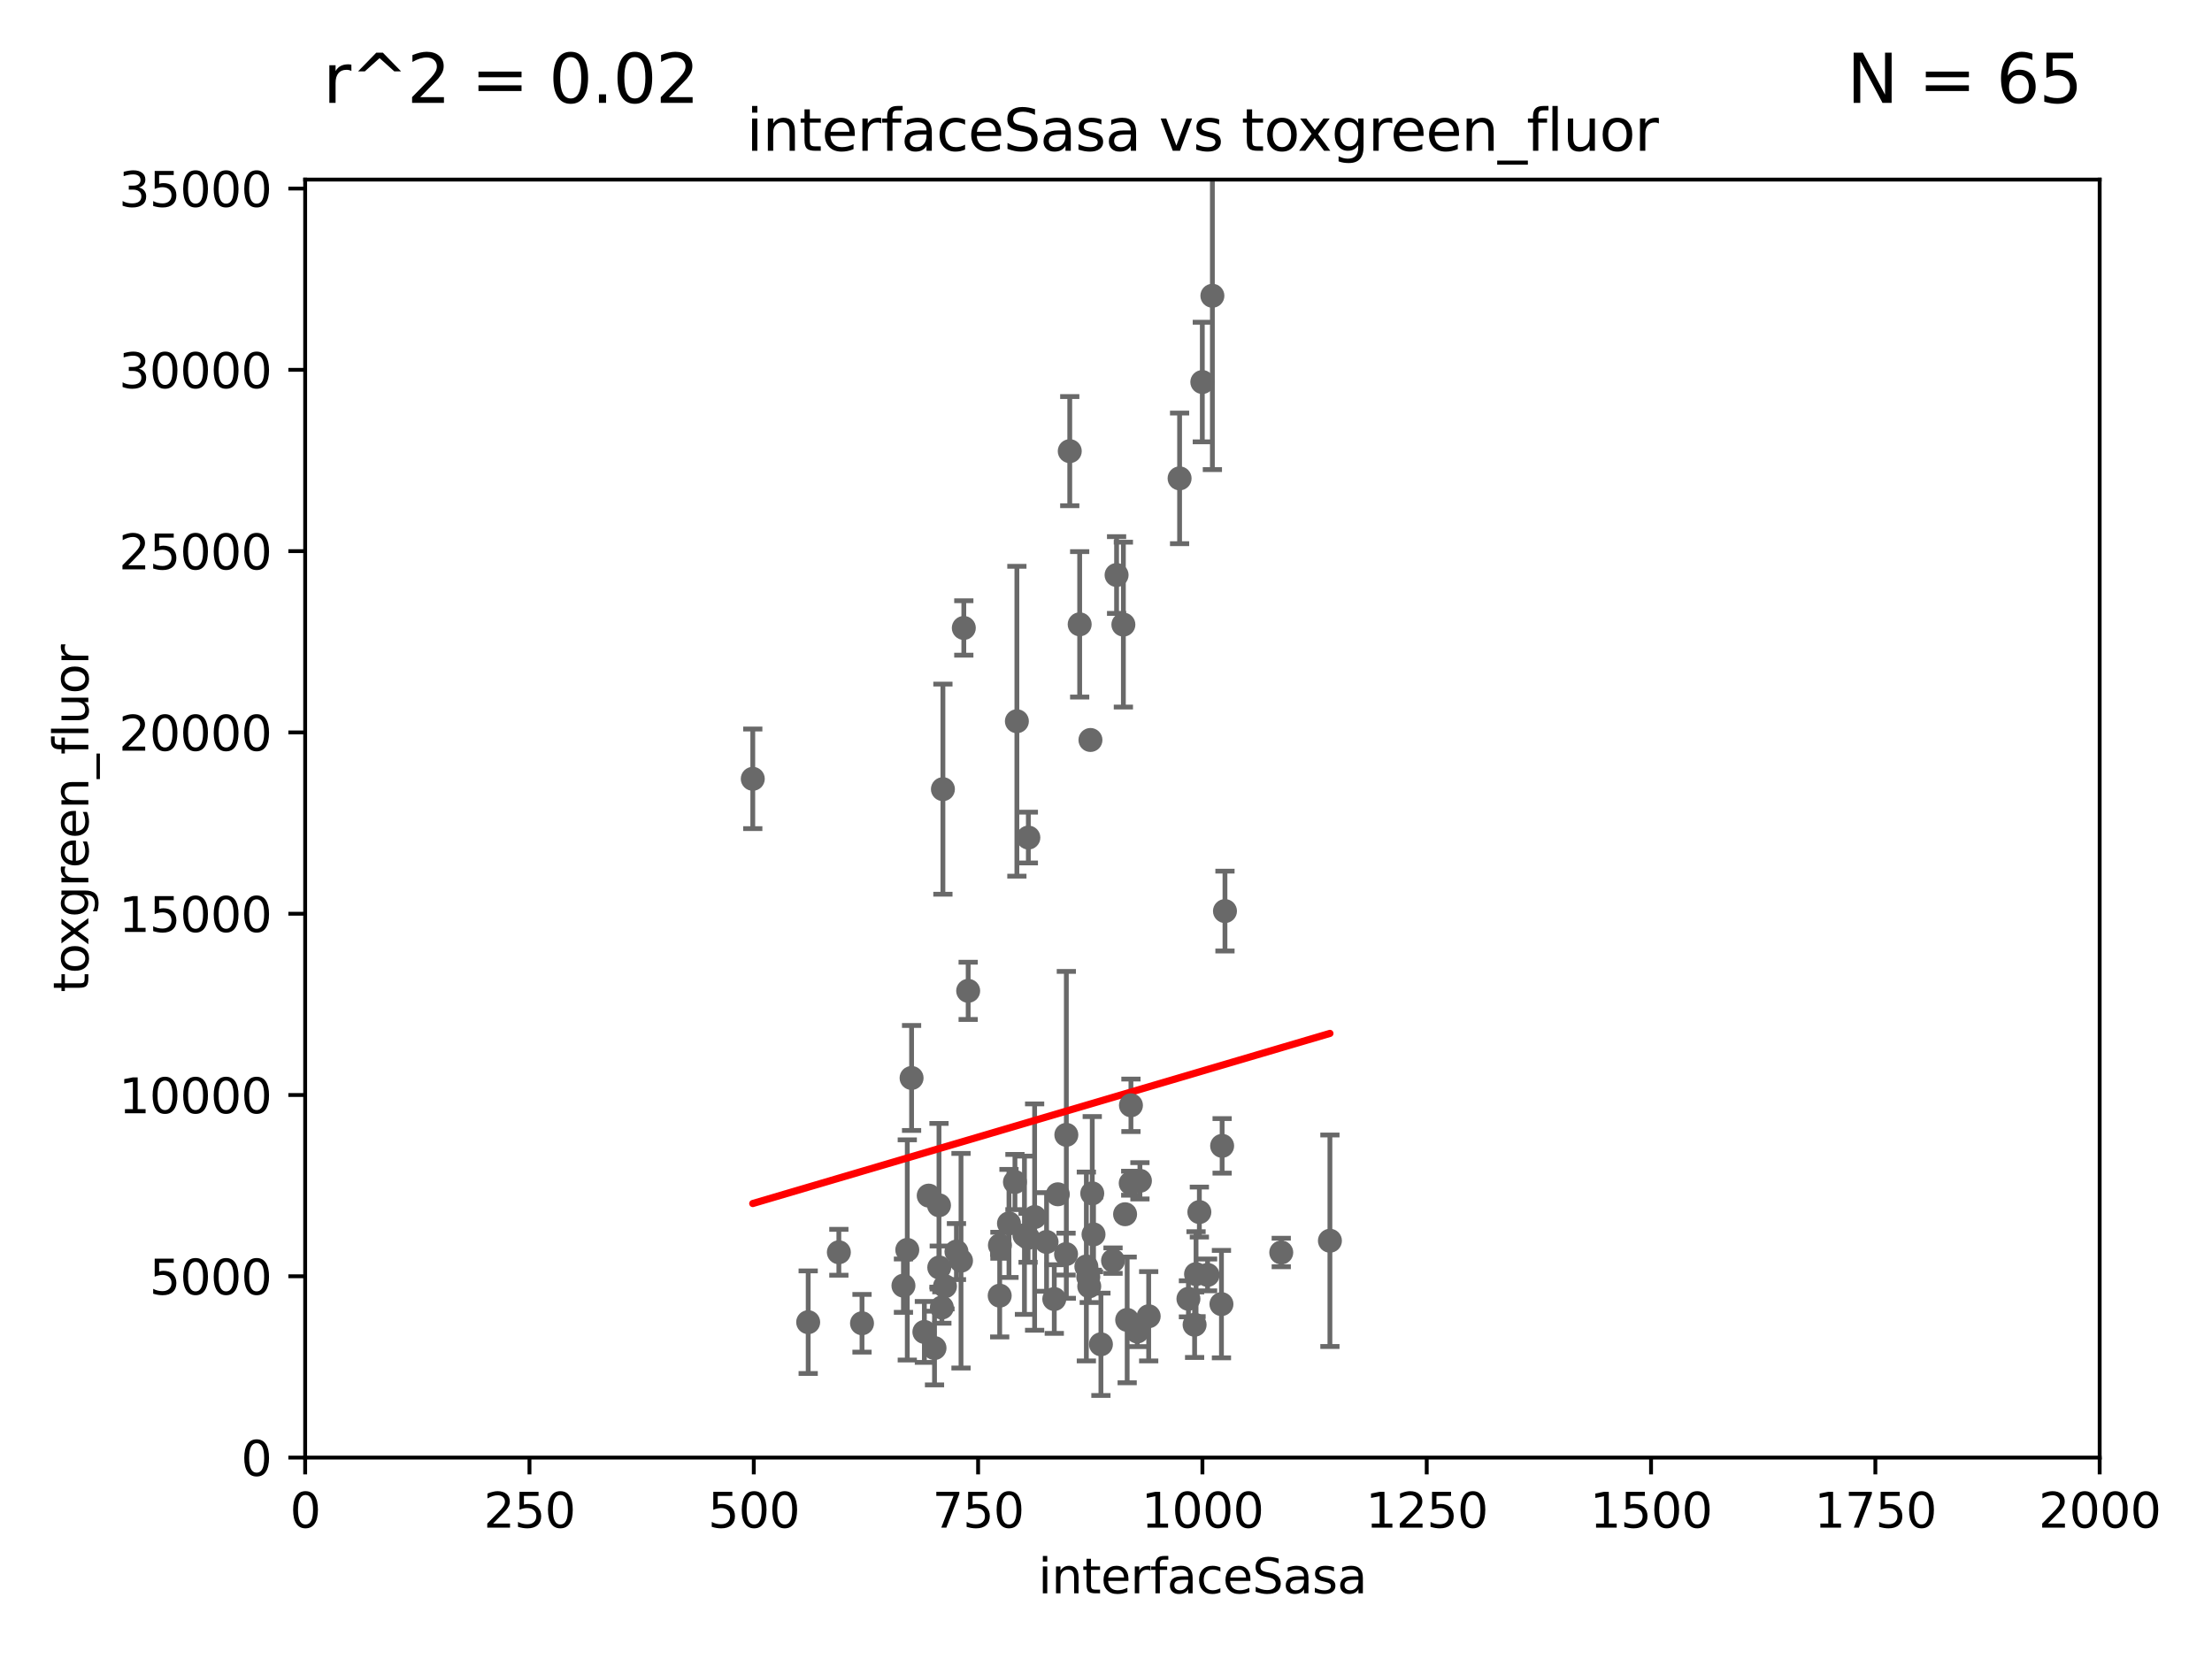 <?xml version="1.0" encoding="utf-8" standalone="no"?>
<!DOCTYPE svg PUBLIC "-//W3C//DTD SVG 1.1//EN"
  "http://www.w3.org/Graphics/SVG/1.1/DTD/svg11.dtd">
<svg xmlns:xlink="http://www.w3.org/1999/xlink" width="460.8pt" height="345.6pt" viewBox="0 0 460.8 345.6" xmlns="http://www.w3.org/2000/svg" version="1.1">
 <defs>
  <style type="text/css">*{stroke-linejoin: round; stroke-linecap: butt}</style>
 </defs>
 <g id="figure_1">
  <g id="patch_1">
   <path d="M 0 345.6 
L 460.8 345.6 
L 460.8 0 
L 0 0 
z
" style="fill: #ffffff"/>
  </g>
  <g id="axes_1">
   <g id="patch_2">
    <path d="M 63.571 303.64 
L 437.4 303.64 
L 437.4 37.411 
L 63.571 37.411 
z
" style="fill: #ffffff"/>
   </g>
   <g id="PathCollection_1">
    <defs>
     <path id="ma40b606bf0" d="M 0 1.118 
C 0.297 1.118 0.581 1 0.791 0.791 
C 1 0.581 1.118 0.297 1.118 0 
C 1.118 -0.297 1 -0.581 0.791 -0.791 
C 0.581 -1 0.297 -1.118 0 -1.118 
C -0.297 -1.118 -0.581 -1 -0.791 -0.791 
C -1 -0.581 -1.118 -0.297 -1.118 0 
C -1.118 0.297 -1 0.581 -0.791 0.791 
C -0.581 1 -0.297 1.118 0 1.118 
z
" style="stroke: #696969"/>
    </defs>
    <g clip-path="url(#p55ab8bd204)">
     <use xlink:href="#ma40b606bf0" x="174.75" y="260.87" style="fill: #696969; stroke: #696969"/>
     <use xlink:href="#ma40b606bf0" x="226.708" y="266.021" style="fill: #696969; stroke: #696969"/>
     <use xlink:href="#ma40b606bf0" x="247.573" y="270.567" style="fill: #696969; stroke: #696969"/>
     <use xlink:href="#ma40b606bf0" x="222.85" y="93.983" style="fill: #696969; stroke: #696969"/>
     <use xlink:href="#ma40b606bf0" x="251.562" y="265.591" style="fill: #696969; stroke: #696969"/>
     <use xlink:href="#ma40b606bf0" x="227.8" y="257.15" style="fill: #696969; stroke: #696969"/>
     <use xlink:href="#ma40b606bf0" x="235.596" y="230.255" style="fill: #696969; stroke: #696969"/>
     <use xlink:href="#ma40b606bf0" x="189.004" y="260.378" style="fill: #696969; stroke: #696969"/>
     <use xlink:href="#ma40b606bf0" x="227.536" y="248.602" style="fill: #696969; stroke: #696969"/>
     <use xlink:href="#ma40b606bf0" x="195.666" y="264.042" style="fill: #696969; stroke: #696969"/>
     <use xlink:href="#ma40b606bf0" x="196.426" y="164.396" style="fill: #696969; stroke: #696969"/>
     <use xlink:href="#ma40b606bf0" x="168.359" y="275.435" style="fill: #696969; stroke: #696969"/>
     <use xlink:href="#ma40b606bf0" x="226.91" y="267.964" style="fill: #696969; stroke: #696969"/>
     <use xlink:href="#ma40b606bf0" x="234.375" y="252.947" style="fill: #696969; stroke: #696969"/>
     <use xlink:href="#ma40b606bf0" x="200.779" y="130.815" style="fill: #696969; stroke: #696969"/>
     <use xlink:href="#ma40b606bf0" x="248.859" y="275.967" style="fill: #696969; stroke: #696969"/>
     <use xlink:href="#ma40b606bf0" x="156.817" y="162.243" style="fill: #696969; stroke: #696969"/>
     <use xlink:href="#ma40b606bf0" x="255.183" y="189.794" style="fill: #696969; stroke: #696969"/>
     <use xlink:href="#ma40b606bf0" x="211.432" y="246.235" style="fill: #696969; stroke: #696969"/>
     <use xlink:href="#ma40b606bf0" x="277.046" y="258.47" style="fill: #696969; stroke: #696969"/>
     <use xlink:href="#ma40b606bf0" x="211.835" y="150.246" style="fill: #696969; stroke: #696969"/>
     <use xlink:href="#ma40b606bf0" x="214.224" y="174.48" style="fill: #696969; stroke: #696969"/>
     <use xlink:href="#ma40b606bf0" x="226.308" y="263.833" style="fill: #696969; stroke: #696969"/>
     <use xlink:href="#ma40b606bf0" x="229.342" y="280.043" style="fill: #696969; stroke: #696969"/>
     <use xlink:href="#ma40b606bf0" x="199.245" y="260.724" style="fill: #696969; stroke: #696969"/>
     <use xlink:href="#ma40b606bf0" x="200.196" y="262.632" style="fill: #696969; stroke: #696969"/>
     <use xlink:href="#ma40b606bf0" x="220.368" y="248.793" style="fill: #696969; stroke: #696969"/>
     <use xlink:href="#ma40b606bf0" x="196.206" y="272.382" style="fill: #696969; stroke: #696969"/>
     <use xlink:href="#ma40b606bf0" x="208.303" y="259.408" style="fill: #696969; stroke: #696969"/>
     <use xlink:href="#ma40b606bf0" x="215.531" y="253.538" style="fill: #696969; stroke: #696969"/>
     <use xlink:href="#ma40b606bf0" x="249.848" y="252.496" style="fill: #696969; stroke: #696969"/>
     <use xlink:href="#ma40b606bf0" x="236.912" y="277.375" style="fill: #696969; stroke: #696969"/>
     <use xlink:href="#ma40b606bf0" x="218.019" y="258.72" style="fill: #696969; stroke: #696969"/>
     <use xlink:href="#ma40b606bf0" x="222.078" y="261.249" style="fill: #696969; stroke: #696969"/>
     <use xlink:href="#ma40b606bf0" x="214.168" y="257.865" style="fill: #696969; stroke: #696969"/>
     <use xlink:href="#ma40b606bf0" x="234.811" y="274.96" style="fill: #696969; stroke: #696969"/>
     <use xlink:href="#ma40b606bf0" x="179.572" y="275.661" style="fill: #696969; stroke: #696969"/>
     <use xlink:href="#ma40b606bf0" x="189.899" y="224.561" style="fill: #696969; stroke: #696969"/>
     <use xlink:href="#ma40b606bf0" x="237.467" y="245.982" style="fill: #696969; stroke: #696969"/>
     <use xlink:href="#ma40b606bf0" x="192.565" y="277.466" style="fill: #696969; stroke: #696969"/>
     <use xlink:href="#ma40b606bf0" x="234.02" y="130.114" style="fill: #696969; stroke: #696969"/>
     <use xlink:href="#ma40b606bf0" x="252.562" y="61.614" style="fill: #696969; stroke: #696969"/>
     <use xlink:href="#ma40b606bf0" x="213.413" y="257.324" style="fill: #696969; stroke: #696969"/>
     <use xlink:href="#ma40b606bf0" x="210.189" y="254.86" style="fill: #696969; stroke: #696969"/>
     <use xlink:href="#ma40b606bf0" x="245.731" y="99.654" style="fill: #696969; stroke: #696969"/>
     <use xlink:href="#ma40b606bf0" x="266.908" y="260.914" style="fill: #696969; stroke: #696969"/>
     <use xlink:href="#ma40b606bf0" x="196.854" y="267.952" style="fill: #696969; stroke: #696969"/>
     <use xlink:href="#ma40b606bf0" x="219.626" y="270.614" style="fill: #696969; stroke: #696969"/>
     <use xlink:href="#ma40b606bf0" x="232.604" y="119.786" style="fill: #696969; stroke: #696969"/>
     <use xlink:href="#ma40b606bf0" x="249.159" y="265.426" style="fill: #696969; stroke: #696969"/>
     <use xlink:href="#ma40b606bf0" x="188.204" y="267.827" style="fill: #696969; stroke: #696969"/>
     <use xlink:href="#ma40b606bf0" x="250.465" y="79.585" style="fill: #696969; stroke: #696969"/>
     <use xlink:href="#ma40b606bf0" x="201.688" y="206.41" style="fill: #696969; stroke: #696969"/>
     <use xlink:href="#ma40b606bf0" x="194.677" y="280.823" style="fill: #696969; stroke: #696969"/>
     <use xlink:href="#ma40b606bf0" x="195.608" y="251.081" style="fill: #696969; stroke: #696969"/>
     <use xlink:href="#ma40b606bf0" x="254.45" y="271.671" style="fill: #696969; stroke: #696969"/>
     <use xlink:href="#ma40b606bf0" x="208.256" y="269.91" style="fill: #696969; stroke: #696969"/>
     <use xlink:href="#ma40b606bf0" x="239.293" y="274.2" style="fill: #696969; stroke: #696969"/>
     <use xlink:href="#ma40b606bf0" x="222.138" y="236.409" style="fill: #696969; stroke: #696969"/>
     <use xlink:href="#ma40b606bf0" x="254.592" y="238.701" style="fill: #696969; stroke: #696969"/>
     <use xlink:href="#ma40b606bf0" x="227.159" y="154.151" style="fill: #696969; stroke: #696969"/>
     <use xlink:href="#ma40b606bf0" x="235.549" y="246.485" style="fill: #696969; stroke: #696969"/>
     <use xlink:href="#ma40b606bf0" x="193.469" y="249.07" style="fill: #696969; stroke: #696969"/>
     <use xlink:href="#ma40b606bf0" x="231.865" y="262.61" style="fill: #696969; stroke: #696969"/>
     <use xlink:href="#ma40b606bf0" x="224.916" y="130.059" style="fill: #696969; stroke: #696969"/>
    </g>
   </g>
   <g id="matplotlib.axis_1">
    <g id="xtick_1">
     <g id="line2d_1">
      <defs>
       <path id="m1c43d725b6" d="M 0 0 
L 0 3.5 
" style="stroke: #000000; stroke-width: 0.8"/>
      </defs>
      <g>
       <use xlink:href="#m1c43d725b6" x="63.571" y="303.64" style="stroke: #000000; stroke-width: 0.8"/>
      </g>
     </g>
     <g id="text_1">
      <!-- 0 -->
      <g transform="translate(60.39 318.238)scale(0.1 -0.1)">
       <defs>
        <path id="DejaVuSans-30" d="M 2034 4250 
Q 1547 4250 1301 3770 
Q 1056 3291 1056 2328 
Q 1056 1369 1301 889 
Q 1547 409 2034 409 
Q 2525 409 2770 889 
Q 3016 1369 3016 2328 
Q 3016 3291 2770 3770 
Q 2525 4250 2034 4250 
z
M 2034 4750 
Q 2819 4750 3233 4129 
Q 3647 3509 3647 2328 
Q 3647 1150 3233 529 
Q 2819 -91 2034 -91 
Q 1250 -91 836 529 
Q 422 1150 422 2328 
Q 422 3509 836 4129 
Q 1250 4750 2034 4750 
z
" transform="scale(0.016)"/>
       </defs>
       <use xlink:href="#DejaVuSans-30"/>
      </g>
     </g>
    </g>
    <g id="xtick_2">
     <g id="line2d_2">
      <g>
       <use xlink:href="#m1c43d725b6" x="110.3" y="303.64" style="stroke: #000000; stroke-width: 0.8"/>
      </g>
     </g>
     <g id="text_2">
      <!-- 250 -->
      <g transform="translate(100.756 318.238)scale(0.1 -0.1)">
       <defs>
        <path id="DejaVuSans-32" d="M 1228 531 
L 3431 531 
L 3431 0 
L 469 0 
L 469 531 
Q 828 903 1448 1529 
Q 2069 2156 2228 2338 
Q 2531 2678 2651 2914 
Q 2772 3150 2772 3378 
Q 2772 3750 2511 3984 
Q 2250 4219 1831 4219 
Q 1534 4219 1204 4116 
Q 875 4013 500 3803 
L 500 4441 
Q 881 4594 1212 4672 
Q 1544 4750 1819 4750 
Q 2544 4750 2975 4387 
Q 3406 4025 3406 3419 
Q 3406 3131 3298 2873 
Q 3191 2616 2906 2266 
Q 2828 2175 2409 1742 
Q 1991 1309 1228 531 
z
" transform="scale(0.016)"/>
        <path id="DejaVuSans-35" d="M 691 4666 
L 3169 4666 
L 3169 4134 
L 1269 4134 
L 1269 2991 
Q 1406 3038 1543 3061 
Q 1681 3084 1819 3084 
Q 2600 3084 3056 2656 
Q 3513 2228 3513 1497 
Q 3513 744 3044 326 
Q 2575 -91 1722 -91 
Q 1428 -91 1123 -41 
Q 819 9 494 109 
L 494 744 
Q 775 591 1075 516 
Q 1375 441 1709 441 
Q 2250 441 2565 725 
Q 2881 1009 2881 1497 
Q 2881 1984 2565 2268 
Q 2250 2553 1709 2553 
Q 1456 2553 1204 2497 
Q 953 2441 691 2322 
L 691 4666 
z
" transform="scale(0.016)"/>
       </defs>
       <use xlink:href="#DejaVuSans-32"/>
       <use xlink:href="#DejaVuSans-35" x="63.623"/>
       <use xlink:href="#DejaVuSans-30" x="127.246"/>
      </g>
     </g>
    </g>
    <g id="xtick_3">
     <g id="line2d_3">
      <g>
       <use xlink:href="#m1c43d725b6" x="157.028" y="303.64" style="stroke: #000000; stroke-width: 0.8"/>
      </g>
     </g>
     <g id="text_3">
      <!-- 500 -->
      <g transform="translate(147.485 318.238)scale(0.1 -0.1)">
       <use xlink:href="#DejaVuSans-35"/>
       <use xlink:href="#DejaVuSans-30" x="63.623"/>
       <use xlink:href="#DejaVuSans-30" x="127.246"/>
      </g>
     </g>
    </g>
    <g id="xtick_4">
     <g id="line2d_4">
      <g>
       <use xlink:href="#m1c43d725b6" x="203.757" y="303.64" style="stroke: #000000; stroke-width: 0.8"/>
      </g>
     </g>
     <g id="text_4">
      <!-- 750 -->
      <g transform="translate(194.213 318.238)scale(0.1 -0.1)">
       <defs>
        <path id="DejaVuSans-37" d="M 525 4666 
L 3525 4666 
L 3525 4397 
L 1831 0 
L 1172 0 
L 2766 4134 
L 525 4134 
L 525 4666 
z
" transform="scale(0.016)"/>
       </defs>
       <use xlink:href="#DejaVuSans-37"/>
       <use xlink:href="#DejaVuSans-35" x="63.623"/>
       <use xlink:href="#DejaVuSans-30" x="127.246"/>
      </g>
     </g>
    </g>
    <g id="xtick_5">
     <g id="line2d_5">
      <g>
       <use xlink:href="#m1c43d725b6" x="250.486" y="303.64" style="stroke: #000000; stroke-width: 0.8"/>
      </g>
     </g>
     <g id="text_5">
      <!-- 1000 -->
      <g transform="translate(237.761 318.238)scale(0.1 -0.1)">
       <defs>
        <path id="DejaVuSans-31" d="M 794 531 
L 1825 531 
L 1825 4091 
L 703 3866 
L 703 4441 
L 1819 4666 
L 2450 4666 
L 2450 531 
L 3481 531 
L 3481 0 
L 794 0 
L 794 531 
z
" transform="scale(0.016)"/>
       </defs>
       <use xlink:href="#DejaVuSans-31"/>
       <use xlink:href="#DejaVuSans-30" x="63.623"/>
       <use xlink:href="#DejaVuSans-30" x="127.246"/>
       <use xlink:href="#DejaVuSans-30" x="190.869"/>
      </g>
     </g>
    </g>
    <g id="xtick_6">
     <g id="line2d_6">
      <g>
       <use xlink:href="#m1c43d725b6" x="297.214" y="303.64" style="stroke: #000000; stroke-width: 0.8"/>
      </g>
     </g>
     <g id="text_6">
      <!-- 1250 -->
      <g transform="translate(284.489 318.238)scale(0.1 -0.1)">
       <use xlink:href="#DejaVuSans-31"/>
       <use xlink:href="#DejaVuSans-32" x="63.623"/>
       <use xlink:href="#DejaVuSans-35" x="127.246"/>
       <use xlink:href="#DejaVuSans-30" x="190.869"/>
      </g>
     </g>
    </g>
    <g id="xtick_7">
     <g id="line2d_7">
      <g>
       <use xlink:href="#m1c43d725b6" x="343.943" y="303.64" style="stroke: #000000; stroke-width: 0.8"/>
      </g>
     </g>
     <g id="text_7">
      <!-- 1500 -->
      <g transform="translate(331.218 318.238)scale(0.1 -0.1)">
       <use xlink:href="#DejaVuSans-31"/>
       <use xlink:href="#DejaVuSans-35" x="63.623"/>
       <use xlink:href="#DejaVuSans-30" x="127.246"/>
       <use xlink:href="#DejaVuSans-30" x="190.869"/>
      </g>
     </g>
    </g>
    <g id="xtick_8">
     <g id="line2d_8">
      <g>
       <use xlink:href="#m1c43d725b6" x="390.671" y="303.64" style="stroke: #000000; stroke-width: 0.8"/>
      </g>
     </g>
     <g id="text_8">
      <!-- 1750 -->
      <g transform="translate(377.946 318.238)scale(0.1 -0.1)">
       <use xlink:href="#DejaVuSans-31"/>
       <use xlink:href="#DejaVuSans-37" x="63.623"/>
       <use xlink:href="#DejaVuSans-35" x="127.246"/>
       <use xlink:href="#DejaVuSans-30" x="190.869"/>
      </g>
     </g>
    </g>
    <g id="xtick_9">
     <g id="line2d_9">
      <g>
       <use xlink:href="#m1c43d725b6" x="437.4" y="303.64" style="stroke: #000000; stroke-width: 0.8"/>
      </g>
     </g>
     <g id="text_9">
      <!-- 2000 -->
      <g transform="translate(424.675 318.238)scale(0.1 -0.1)">
       <use xlink:href="#DejaVuSans-32"/>
       <use xlink:href="#DejaVuSans-30" x="63.623"/>
       <use xlink:href="#DejaVuSans-30" x="127.246"/>
       <use xlink:href="#DejaVuSans-30" x="190.869"/>
      </g>
     </g>
    </g>
    <g id="text_10">
     <!-- interfaceSasa -->
     <g transform="translate(216.279 331.917)scale(0.1 -0.1)">
      <defs>
       <path id="DejaVuSans-69" d="M 603 3500 
L 1178 3500 
L 1178 0 
L 603 0 
L 603 3500 
z
M 603 4863 
L 1178 4863 
L 1178 4134 
L 603 4134 
L 603 4863 
z
" transform="scale(0.016)"/>
       <path id="DejaVuSans-6e" d="M 3513 2113 
L 3513 0 
L 2938 0 
L 2938 2094 
Q 2938 2591 2744 2837 
Q 2550 3084 2163 3084 
Q 1697 3084 1428 2787 
Q 1159 2491 1159 1978 
L 1159 0 
L 581 0 
L 581 3500 
L 1159 3500 
L 1159 2956 
Q 1366 3272 1645 3428 
Q 1925 3584 2291 3584 
Q 2894 3584 3203 3211 
Q 3513 2838 3513 2113 
z
" transform="scale(0.016)"/>
       <path id="DejaVuSans-74" d="M 1172 4494 
L 1172 3500 
L 2356 3500 
L 2356 3053 
L 1172 3053 
L 1172 1153 
Q 1172 725 1289 603 
Q 1406 481 1766 481 
L 2356 481 
L 2356 0 
L 1766 0 
Q 1100 0 847 248 
Q 594 497 594 1153 
L 594 3053 
L 172 3053 
L 172 3500 
L 594 3500 
L 594 4494 
L 1172 4494 
z
" transform="scale(0.016)"/>
       <path id="DejaVuSans-65" d="M 3597 1894 
L 3597 1613 
L 953 1613 
Q 991 1019 1311 708 
Q 1631 397 2203 397 
Q 2534 397 2845 478 
Q 3156 559 3463 722 
L 3463 178 
Q 3153 47 2828 -22 
Q 2503 -91 2169 -91 
Q 1331 -91 842 396 
Q 353 884 353 1716 
Q 353 2575 817 3079 
Q 1281 3584 2069 3584 
Q 2775 3584 3186 3129 
Q 3597 2675 3597 1894 
z
M 3022 2063 
Q 3016 2534 2758 2815 
Q 2500 3097 2075 3097 
Q 1594 3097 1305 2825 
Q 1016 2553 972 2059 
L 3022 2063 
z
" transform="scale(0.016)"/>
       <path id="DejaVuSans-72" d="M 2631 2963 
Q 2534 3019 2420 3045 
Q 2306 3072 2169 3072 
Q 1681 3072 1420 2755 
Q 1159 2438 1159 1844 
L 1159 0 
L 581 0 
L 581 3500 
L 1159 3500 
L 1159 2956 
Q 1341 3275 1631 3429 
Q 1922 3584 2338 3584 
Q 2397 3584 2469 3576 
Q 2541 3569 2628 3553 
L 2631 2963 
z
" transform="scale(0.016)"/>
       <path id="DejaVuSans-66" d="M 2375 4863 
L 2375 4384 
L 1825 4384 
Q 1516 4384 1395 4259 
Q 1275 4134 1275 3809 
L 1275 3500 
L 2222 3500 
L 2222 3053 
L 1275 3053 
L 1275 0 
L 697 0 
L 697 3053 
L 147 3053 
L 147 3500 
L 697 3500 
L 697 3744 
Q 697 4328 969 4595 
Q 1241 4863 1831 4863 
L 2375 4863 
z
" transform="scale(0.016)"/>
       <path id="DejaVuSans-61" d="M 2194 1759 
Q 1497 1759 1228 1600 
Q 959 1441 959 1056 
Q 959 750 1161 570 
Q 1363 391 1709 391 
Q 2188 391 2477 730 
Q 2766 1069 2766 1631 
L 2766 1759 
L 2194 1759 
z
M 3341 1997 
L 3341 0 
L 2766 0 
L 2766 531 
Q 2569 213 2275 61 
Q 1981 -91 1556 -91 
Q 1019 -91 701 211 
Q 384 513 384 1019 
Q 384 1609 779 1909 
Q 1175 2209 1959 2209 
L 2766 2209 
L 2766 2266 
Q 2766 2663 2505 2880 
Q 2244 3097 1772 3097 
Q 1472 3097 1187 3025 
Q 903 2953 641 2809 
L 641 3341 
Q 956 3463 1253 3523 
Q 1550 3584 1831 3584 
Q 2591 3584 2966 3190 
Q 3341 2797 3341 1997 
z
" transform="scale(0.016)"/>
       <path id="DejaVuSans-63" d="M 3122 3366 
L 3122 2828 
Q 2878 2963 2633 3030 
Q 2388 3097 2138 3097 
Q 1578 3097 1268 2742 
Q 959 2388 959 1747 
Q 959 1106 1268 751 
Q 1578 397 2138 397 
Q 2388 397 2633 464 
Q 2878 531 3122 666 
L 3122 134 
Q 2881 22 2623 -34 
Q 2366 -91 2075 -91 
Q 1284 -91 818 406 
Q 353 903 353 1747 
Q 353 2603 823 3093 
Q 1294 3584 2113 3584 
Q 2378 3584 2631 3529 
Q 2884 3475 3122 3366 
z
" transform="scale(0.016)"/>
       <path id="DejaVuSans-53" d="M 3425 4513 
L 3425 3897 
Q 3066 4069 2747 4153 
Q 2428 4238 2131 4238 
Q 1616 4238 1336 4038 
Q 1056 3838 1056 3469 
Q 1056 3159 1242 3001 
Q 1428 2844 1947 2747 
L 2328 2669 
Q 3034 2534 3370 2195 
Q 3706 1856 3706 1288 
Q 3706 609 3251 259 
Q 2797 -91 1919 -91 
Q 1588 -91 1214 -16 
Q 841 59 441 206 
L 441 856 
Q 825 641 1194 531 
Q 1563 422 1919 422 
Q 2459 422 2753 634 
Q 3047 847 3047 1241 
Q 3047 1584 2836 1778 
Q 2625 1972 2144 2069 
L 1759 2144 
Q 1053 2284 737 2584 
Q 422 2884 422 3419 
Q 422 4038 858 4394 
Q 1294 4750 2059 4750 
Q 2388 4750 2728 4690 
Q 3069 4631 3425 4513 
z
" transform="scale(0.016)"/>
       <path id="DejaVuSans-73" d="M 2834 3397 
L 2834 2853 
Q 2591 2978 2328 3040 
Q 2066 3103 1784 3103 
Q 1356 3103 1142 2972 
Q 928 2841 928 2578 
Q 928 2378 1081 2264 
Q 1234 2150 1697 2047 
L 1894 2003 
Q 2506 1872 2764 1633 
Q 3022 1394 3022 966 
Q 3022 478 2636 193 
Q 2250 -91 1575 -91 
Q 1294 -91 989 -36 
Q 684 19 347 128 
L 347 722 
Q 666 556 975 473 
Q 1284 391 1588 391 
Q 1994 391 2212 530 
Q 2431 669 2431 922 
Q 2431 1156 2273 1281 
Q 2116 1406 1581 1522 
L 1381 1569 
Q 847 1681 609 1914 
Q 372 2147 372 2553 
Q 372 3047 722 3315 
Q 1072 3584 1716 3584 
Q 2034 3584 2315 3537 
Q 2597 3491 2834 3397 
z
" transform="scale(0.016)"/>
      </defs>
      <use xlink:href="#DejaVuSans-69"/>
      <use xlink:href="#DejaVuSans-6e" x="27.783"/>
      <use xlink:href="#DejaVuSans-74" x="91.162"/>
      <use xlink:href="#DejaVuSans-65" x="130.371"/>
      <use xlink:href="#DejaVuSans-72" x="191.895"/>
      <use xlink:href="#DejaVuSans-66" x="233.008"/>
      <use xlink:href="#DejaVuSans-61" x="268.213"/>
      <use xlink:href="#DejaVuSans-63" x="329.492"/>
      <use xlink:href="#DejaVuSans-65" x="384.473"/>
      <use xlink:href="#DejaVuSans-53" x="445.996"/>
      <use xlink:href="#DejaVuSans-61" x="509.473"/>
      <use xlink:href="#DejaVuSans-73" x="570.752"/>
      <use xlink:href="#DejaVuSans-61" x="622.852"/>
     </g>
    </g>
   </g>
   <g id="matplotlib.axis_2">
    <g id="ytick_1">
     <g id="line2d_10">
      <defs>
       <path id="m3aba083d42" d="M 0 0 
L -3.5 0 
" style="stroke: #000000; stroke-width: 0.8"/>
      </defs>
      <g>
       <use xlink:href="#m3aba083d42" x="63.571" y="303.64" style="stroke: #000000; stroke-width: 0.8"/>
      </g>
     </g>
     <g id="text_11">
      <!-- 0 -->
      <g transform="translate(50.209 307.439)scale(0.1 -0.1)">
       <use xlink:href="#DejaVuSans-30"/>
      </g>
     </g>
    </g>
    <g id="ytick_2">
     <g id="line2d_11">
      <g>
       <use xlink:href="#m3aba083d42" x="63.571" y="265.874" style="stroke: #000000; stroke-width: 0.8"/>
      </g>
     </g>
     <g id="text_12">
      <!-- 5000 -->
      <g transform="translate(31.121 269.673)scale(0.1 -0.1)">
       <use xlink:href="#DejaVuSans-35"/>
       <use xlink:href="#DejaVuSans-30" x="63.623"/>
       <use xlink:href="#DejaVuSans-30" x="127.246"/>
       <use xlink:href="#DejaVuSans-30" x="190.869"/>
      </g>
     </g>
    </g>
    <g id="ytick_3">
     <g id="line2d_12">
      <g>
       <use xlink:href="#m3aba083d42" x="63.571" y="228.108" style="stroke: #000000; stroke-width: 0.8"/>
      </g>
     </g>
     <g id="text_13">
      <!-- 10000 -->
      <g transform="translate(24.759 231.907)scale(0.1 -0.1)">
       <use xlink:href="#DejaVuSans-31"/>
       <use xlink:href="#DejaVuSans-30" x="63.623"/>
       <use xlink:href="#DejaVuSans-30" x="127.246"/>
       <use xlink:href="#DejaVuSans-30" x="190.869"/>
       <use xlink:href="#DejaVuSans-30" x="254.492"/>
      </g>
     </g>
    </g>
    <g id="ytick_4">
     <g id="line2d_13">
      <g>
       <use xlink:href="#m3aba083d42" x="63.571" y="190.342" style="stroke: #000000; stroke-width: 0.8"/>
      </g>
     </g>
     <g id="text_14">
      <!-- 15000 -->
      <g transform="translate(24.759 194.141)scale(0.1 -0.1)">
       <use xlink:href="#DejaVuSans-31"/>
       <use xlink:href="#DejaVuSans-35" x="63.623"/>
       <use xlink:href="#DejaVuSans-30" x="127.246"/>
       <use xlink:href="#DejaVuSans-30" x="190.869"/>
       <use xlink:href="#DejaVuSans-30" x="254.492"/>
      </g>
     </g>
    </g>
    <g id="ytick_5">
     <g id="line2d_14">
      <g>
       <use xlink:href="#m3aba083d42" x="63.571" y="152.576" style="stroke: #000000; stroke-width: 0.8"/>
      </g>
     </g>
     <g id="text_15">
      <!-- 20000 -->
      <g transform="translate(24.759 156.375)scale(0.1 -0.1)">
       <use xlink:href="#DejaVuSans-32"/>
       <use xlink:href="#DejaVuSans-30" x="63.623"/>
       <use xlink:href="#DejaVuSans-30" x="127.246"/>
       <use xlink:href="#DejaVuSans-30" x="190.869"/>
       <use xlink:href="#DejaVuSans-30" x="254.492"/>
      </g>
     </g>
    </g>
    <g id="ytick_6">
     <g id="line2d_15">
      <g>
       <use xlink:href="#m3aba083d42" x="63.571" y="114.81" style="stroke: #000000; stroke-width: 0.8"/>
      </g>
     </g>
     <g id="text_16">
      <!-- 25000 -->
      <g transform="translate(24.759 118.609)scale(0.1 -0.1)">
       <use xlink:href="#DejaVuSans-32"/>
       <use xlink:href="#DejaVuSans-35" x="63.623"/>
       <use xlink:href="#DejaVuSans-30" x="127.246"/>
       <use xlink:href="#DejaVuSans-30" x="190.869"/>
       <use xlink:href="#DejaVuSans-30" x="254.492"/>
      </g>
     </g>
    </g>
    <g id="ytick_7">
     <g id="line2d_16">
      <g>
       <use xlink:href="#m3aba083d42" x="63.571" y="77.044" style="stroke: #000000; stroke-width: 0.8"/>
      </g>
     </g>
     <g id="text_17">
      <!-- 30000 -->
      <g transform="translate(24.759 80.844)scale(0.1 -0.1)">
       <defs>
        <path id="DejaVuSans-33" d="M 2597 2516 
Q 3050 2419 3304 2112 
Q 3559 1806 3559 1356 
Q 3559 666 3084 287 
Q 2609 -91 1734 -91 
Q 1441 -91 1130 -33 
Q 819 25 488 141 
L 488 750 
Q 750 597 1062 519 
Q 1375 441 1716 441 
Q 2309 441 2620 675 
Q 2931 909 2931 1356 
Q 2931 1769 2642 2001 
Q 2353 2234 1838 2234 
L 1294 2234 
L 1294 2753 
L 1863 2753 
Q 2328 2753 2575 2939 
Q 2822 3125 2822 3475 
Q 2822 3834 2567 4026 
Q 2313 4219 1838 4219 
Q 1578 4219 1281 4162 
Q 984 4106 628 3988 
L 628 4550 
Q 988 4650 1302 4700 
Q 1616 4750 1894 4750 
Q 2613 4750 3031 4423 
Q 3450 4097 3450 3541 
Q 3450 3153 3228 2886 
Q 3006 2619 2597 2516 
z
" transform="scale(0.016)"/>
       </defs>
       <use xlink:href="#DejaVuSans-33"/>
       <use xlink:href="#DejaVuSans-30" x="63.623"/>
       <use xlink:href="#DejaVuSans-30" x="127.246"/>
       <use xlink:href="#DejaVuSans-30" x="190.869"/>
       <use xlink:href="#DejaVuSans-30" x="254.492"/>
      </g>
     </g>
    </g>
    <g id="ytick_8">
     <g id="line2d_17">
      <g>
       <use xlink:href="#m3aba083d42" x="63.571" y="39.278" style="stroke: #000000; stroke-width: 0.8"/>
      </g>
     </g>
     <g id="text_18">
      <!-- 35000 -->
      <g transform="translate(24.759 43.078)scale(0.1 -0.1)">
       <use xlink:href="#DejaVuSans-33"/>
       <use xlink:href="#DejaVuSans-35" x="63.623"/>
       <use xlink:href="#DejaVuSans-30" x="127.246"/>
       <use xlink:href="#DejaVuSans-30" x="190.869"/>
       <use xlink:href="#DejaVuSans-30" x="254.492"/>
      </g>
     </g>
    </g>
    <g id="text_19">
     <!-- toxgreen_fluor -->
     <g transform="translate(18.401 206.72)rotate(-90)scale(0.1 -0.1)">
      <defs>
       <path id="DejaVuSans-6f" d="M 1959 3097 
Q 1497 3097 1228 2736 
Q 959 2375 959 1747 
Q 959 1119 1226 758 
Q 1494 397 1959 397 
Q 2419 397 2687 759 
Q 2956 1122 2956 1747 
Q 2956 2369 2687 2733 
Q 2419 3097 1959 3097 
z
M 1959 3584 
Q 2709 3584 3137 3096 
Q 3566 2609 3566 1747 
Q 3566 888 3137 398 
Q 2709 -91 1959 -91 
Q 1206 -91 779 398 
Q 353 888 353 1747 
Q 353 2609 779 3096 
Q 1206 3584 1959 3584 
z
" transform="scale(0.016)"/>
       <path id="DejaVuSans-78" d="M 3513 3500 
L 2247 1797 
L 3578 0 
L 2900 0 
L 1881 1375 
L 863 0 
L 184 0 
L 1544 1831 
L 300 3500 
L 978 3500 
L 1906 2253 
L 2834 3500 
L 3513 3500 
z
" transform="scale(0.016)"/>
       <path id="DejaVuSans-67" d="M 2906 1791 
Q 2906 2416 2648 2759 
Q 2391 3103 1925 3103 
Q 1463 3103 1205 2759 
Q 947 2416 947 1791 
Q 947 1169 1205 825 
Q 1463 481 1925 481 
Q 2391 481 2648 825 
Q 2906 1169 2906 1791 
z
M 3481 434 
Q 3481 -459 3084 -895 
Q 2688 -1331 1869 -1331 
Q 1566 -1331 1297 -1286 
Q 1028 -1241 775 -1147 
L 775 -588 
Q 1028 -725 1275 -790 
Q 1522 -856 1778 -856 
Q 2344 -856 2625 -561 
Q 2906 -266 2906 331 
L 2906 616 
Q 2728 306 2450 153 
Q 2172 0 1784 0 
Q 1141 0 747 490 
Q 353 981 353 1791 
Q 353 2603 747 3093 
Q 1141 3584 1784 3584 
Q 2172 3584 2450 3431 
Q 2728 3278 2906 2969 
L 2906 3500 
L 3481 3500 
L 3481 434 
z
" transform="scale(0.016)"/>
       <path id="DejaVuSans-5f" d="M 3263 -1063 
L 3263 -1509 
L -63 -1509 
L -63 -1063 
L 3263 -1063 
z
" transform="scale(0.016)"/>
       <path id="DejaVuSans-6c" d="M 603 4863 
L 1178 4863 
L 1178 0 
L 603 0 
L 603 4863 
z
" transform="scale(0.016)"/>
       <path id="DejaVuSans-75" d="M 544 1381 
L 544 3500 
L 1119 3500 
L 1119 1403 
Q 1119 906 1312 657 
Q 1506 409 1894 409 
Q 2359 409 2629 706 
Q 2900 1003 2900 1516 
L 2900 3500 
L 3475 3500 
L 3475 0 
L 2900 0 
L 2900 538 
Q 2691 219 2414 64 
Q 2138 -91 1772 -91 
Q 1169 -91 856 284 
Q 544 659 544 1381 
z
M 1991 3584 
L 1991 3584 
z
" transform="scale(0.016)"/>
      </defs>
      <use xlink:href="#DejaVuSans-74"/>
      <use xlink:href="#DejaVuSans-6f" x="39.209"/>
      <use xlink:href="#DejaVuSans-78" x="97.266"/>
      <use xlink:href="#DejaVuSans-67" x="156.445"/>
      <use xlink:href="#DejaVuSans-72" x="219.922"/>
      <use xlink:href="#DejaVuSans-65" x="258.785"/>
      <use xlink:href="#DejaVuSans-65" x="320.309"/>
      <use xlink:href="#DejaVuSans-6e" x="381.832"/>
      <use xlink:href="#DejaVuSans-5f" x="445.211"/>
      <use xlink:href="#DejaVuSans-66" x="495.211"/>
      <use xlink:href="#DejaVuSans-6c" x="530.416"/>
      <use xlink:href="#DejaVuSans-75" x="558.199"/>
      <use xlink:href="#DejaVuSans-6f" x="621.578"/>
      <use xlink:href="#DejaVuSans-72" x="682.76"/>
     </g>
    </g>
   </g>
   <g id="LineCollection_1">
    <path d="M 174.75 265.648 
L 174.75 256.093 
" clip-path="url(#p55ab8bd204)" style="fill: none; stroke: #696969"/>
    <path d="M 226.708 267.626 
L 226.708 264.416 
" clip-path="url(#p55ab8bd204)" style="fill: none; stroke: #696969"/>
    <path d="M 247.573 274.323 
L 247.573 266.811 
" clip-path="url(#p55ab8bd204)" style="fill: none; stroke: #696969"/>
    <path d="M 222.85 105.352 
L 222.85 82.613 
" clip-path="url(#p55ab8bd204)" style="fill: none; stroke: #696969"/>
    <path d="M 251.562 268.906 
L 251.562 262.276 
" clip-path="url(#p55ab8bd204)" style="fill: none; stroke: #696969"/>
    <path d="M 227.8 264.937 
L 227.8 249.362 
" clip-path="url(#p55ab8bd204)" style="fill: none; stroke: #696969"/>
    <path d="M 235.596 235.721 
L 235.596 224.789 
" clip-path="url(#p55ab8bd204)" style="fill: none; stroke: #696969"/>
    <path d="M 189.004 283.314 
L 189.004 237.443 
" clip-path="url(#p55ab8bd204)" style="fill: none; stroke: #696969"/>
    <path d="M 227.536 264.606 
L 227.536 232.599 
" clip-path="url(#p55ab8bd204)" style="fill: none; stroke: #696969"/>
    <path d="M 195.666 268.515 
L 195.666 259.569 
" clip-path="url(#p55ab8bd204)" style="fill: none; stroke: #696969"/>
    <path d="M 196.426 186.281 
L 196.426 142.51 
" clip-path="url(#p55ab8bd204)" style="fill: none; stroke: #696969"/>
    <path d="M 168.359 286.119 
L 168.359 264.75 
" clip-path="url(#p55ab8bd204)" style="fill: none; stroke: #696969"/>
    <path d="M 226.91 271.341 
L 226.91 264.587 
" clip-path="url(#p55ab8bd204)" style="fill: none; stroke: #696969"/>
    <path d="M 234.375 253.886 
L 234.375 252.007 
" clip-path="url(#p55ab8bd204)" style="fill: none; stroke: #696969"/>
    <path d="M 200.779 136.483 
L 200.779 125.148 
" clip-path="url(#p55ab8bd204)" style="fill: none; stroke: #696969"/>
    <path d="M 248.859 282.783 
L 248.859 269.152 
" clip-path="url(#p55ab8bd204)" style="fill: none; stroke: #696969"/>
    <path d="M 156.817 172.618 
L 156.817 151.867 
" clip-path="url(#p55ab8bd204)" style="fill: none; stroke: #696969"/>
    <path d="M 255.183 198.109 
L 255.183 181.479 
" clip-path="url(#p55ab8bd204)" style="fill: none; stroke: #696969"/>
    <path d="M 211.432 251.981 
L 211.432 240.488 
" clip-path="url(#p55ab8bd204)" style="fill: none; stroke: #696969"/>
    <path d="M 277.046 280.499 
L 277.046 236.441 
" clip-path="url(#p55ab8bd204)" style="fill: none; stroke: #696969"/>
    <path d="M 211.835 182.519 
L 211.835 117.972 
" clip-path="url(#p55ab8bd204)" style="fill: none; stroke: #696969"/>
    <path d="M 214.224 179.771 
L 214.224 169.189 
" clip-path="url(#p55ab8bd204)" style="fill: none; stroke: #696969"/>
    <path d="M 226.308 283.505 
L 226.308 244.161 
" clip-path="url(#p55ab8bd204)" style="fill: none; stroke: #696969"/>
    <path d="M 229.342 290.703 
L 229.342 269.384 
" clip-path="url(#p55ab8bd204)" style="fill: none; stroke: #696969"/>
    <path d="M 199.245 266.558 
L 199.245 254.891 
" clip-path="url(#p55ab8bd204)" style="fill: none; stroke: #696969"/>
    <path d="M 200.196 284.983 
L 200.196 240.28 
" clip-path="url(#p55ab8bd204)" style="fill: none; stroke: #696969"/>
    <path d="M 220.368 249.487 
L 220.368 248.099 
" clip-path="url(#p55ab8bd204)" style="fill: none; stroke: #696969"/>
    <path d="M 196.206 275.653 
L 196.206 269.11 
" clip-path="url(#p55ab8bd204)" style="fill: none; stroke: #696969"/>
    <path d="M 208.303 262.116 
L 208.303 256.701 
" clip-path="url(#p55ab8bd204)" style="fill: none; stroke: #696969"/>
    <path d="M 215.531 277.116 
L 215.531 229.96 
" clip-path="url(#p55ab8bd204)" style="fill: none; stroke: #696969"/>
    <path d="M 249.848 257.701 
L 249.848 247.291 
" clip-path="url(#p55ab8bd204)" style="fill: none; stroke: #696969"/>
    <path d="M 236.912 280.522 
L 236.912 274.227 
" clip-path="url(#p55ab8bd204)" style="fill: none; stroke: #696969"/>
    <path d="M 218.019 268.99 
L 218.019 248.45 
" clip-path="url(#p55ab8bd204)" style="fill: none; stroke: #696969"/>
    <path d="M 222.078 265.608 
L 222.078 256.891 
" clip-path="url(#p55ab8bd204)" style="fill: none; stroke: #696969"/>
    <path d="M 214.168 262.957 
L 214.168 252.773 
" clip-path="url(#p55ab8bd204)" style="fill: none; stroke: #696969"/>
    <path d="M 234.811 288.055 
L 234.811 261.864 
" clip-path="url(#p55ab8bd204)" style="fill: none; stroke: #696969"/>
    <path d="M 179.572 281.673 
L 179.572 269.65 
" clip-path="url(#p55ab8bd204)" style="fill: none; stroke: #696969"/>
    <path d="M 189.899 235.496 
L 189.899 213.627 
" clip-path="url(#p55ab8bd204)" style="fill: none; stroke: #696969"/>
    <path d="M 237.467 249.765 
L 237.467 242.2 
" clip-path="url(#p55ab8bd204)" style="fill: none; stroke: #696969"/>
    <path d="M 192.565 283.809 
L 192.565 271.122 
" clip-path="url(#p55ab8bd204)" style="fill: none; stroke: #696969"/>
    <path d="M 234.02 147.286 
L 234.02 112.943 
" clip-path="url(#p55ab8bd204)" style="fill: none; stroke: #696969"/>
    <path d="M 252.562 97.825 
L 252.562 25.402 
" clip-path="url(#p55ab8bd204)" style="fill: none; stroke: #696969"/>
    <path d="M 213.413 273.81 
L 213.413 240.837 
" clip-path="url(#p55ab8bd204)" style="fill: none; stroke: #696969"/>
    <path d="M 210.189 266.111 
L 210.189 243.608 
" clip-path="url(#p55ab8bd204)" style="fill: none; stroke: #696969"/>
    <path d="M 245.731 113.257 
L 245.731 86.051 
" clip-path="url(#p55ab8bd204)" style="fill: none; stroke: #696969"/>
    <path d="M 266.908 263.886 
L 266.908 257.941 
" clip-path="url(#p55ab8bd204)" style="fill: none; stroke: #696969"/>
    <path d="M 196.854 272.671 
L 196.854 263.233 
" clip-path="url(#p55ab8bd204)" style="fill: none; stroke: #696969"/>
    <path d="M 219.626 277.761 
L 219.626 263.467 
" clip-path="url(#p55ab8bd204)" style="fill: none; stroke: #696969"/>
    <path d="M 232.604 127.782 
L 232.604 111.79 
" clip-path="url(#p55ab8bd204)" style="fill: none; stroke: #696969"/>
    <path d="M 249.159 274.271 
L 249.159 256.581 
" clip-path="url(#p55ab8bd204)" style="fill: none; stroke: #696969"/>
    <path d="M 188.204 273.382 
L 188.204 262.271 
" clip-path="url(#p55ab8bd204)" style="fill: none; stroke: #696969"/>
    <path d="M 250.465 92.04 
L 250.465 67.13 
" clip-path="url(#p55ab8bd204)" style="fill: none; stroke: #696969"/>
    <path d="M 201.688 212.375 
L 201.688 200.445 
" clip-path="url(#p55ab8bd204)" style="fill: none; stroke: #696969"/>
    <path d="M 194.677 288.498 
L 194.677 273.148 
" clip-path="url(#p55ab8bd204)" style="fill: none; stroke: #696969"/>
    <path d="M 195.608 268.129 
L 195.608 234.032 
" clip-path="url(#p55ab8bd204)" style="fill: none; stroke: #696969"/>
    <path d="M 254.45 282.861 
L 254.45 260.482 
" clip-path="url(#p55ab8bd204)" style="fill: none; stroke: #696969"/>
    <path d="M 208.256 278.508 
L 208.256 261.312 
" clip-path="url(#p55ab8bd204)" style="fill: none; stroke: #696969"/>
    <path d="M 239.293 283.501 
L 239.293 264.899 
" clip-path="url(#p55ab8bd204)" style="fill: none; stroke: #696969"/>
    <path d="M 222.138 270.452 
L 222.138 202.367 
" clip-path="url(#p55ab8bd204)" style="fill: none; stroke: #696969"/>
    <path d="M 254.592 244.383 
L 254.592 233.02 
" clip-path="url(#p55ab8bd204)" style="fill: none; stroke: #696969"/>
    <path d="M 227.159 154.667 
L 227.159 153.636 
" clip-path="url(#p55ab8bd204)" style="fill: none; stroke: #696969"/>
    <path d="M 235.549 248.986 
L 235.549 243.983 
" clip-path="url(#p55ab8bd204)" style="fill: none; stroke: #696969"/>
    <path d="M 193.469 249.591 
L 193.469 248.548 
" clip-path="url(#p55ab8bd204)" style="fill: none; stroke: #696969"/>
    <path d="M 231.865 265.263 
L 231.865 259.956 
" clip-path="url(#p55ab8bd204)" style="fill: none; stroke: #696969"/>
    <path d="M 224.916 145.209 
L 224.916 114.909 
" clip-path="url(#p55ab8bd204)" style="fill: none; stroke: #696969"/>
   </g>
   <g id="line2d_18">
    <defs>
     <path id="m14bf6413b2" d="M 2 0 
L -2 -0 
" style="stroke: #696969"/>
    </defs>
    <g clip-path="url(#p55ab8bd204)">
     <use xlink:href="#m14bf6413b2" x="174.75" y="265.648" style="fill: #696969; stroke: #696969"/>
     <use xlink:href="#m14bf6413b2" x="226.708" y="267.626" style="fill: #696969; stroke: #696969"/>
     <use xlink:href="#m14bf6413b2" x="247.573" y="274.323" style="fill: #696969; stroke: #696969"/>
     <use xlink:href="#m14bf6413b2" x="222.85" y="105.352" style="fill: #696969; stroke: #696969"/>
     <use xlink:href="#m14bf6413b2" x="251.562" y="268.906" style="fill: #696969; stroke: #696969"/>
     <use xlink:href="#m14bf6413b2" x="227.8" y="264.937" style="fill: #696969; stroke: #696969"/>
     <use xlink:href="#m14bf6413b2" x="235.596" y="235.721" style="fill: #696969; stroke: #696969"/>
     <use xlink:href="#m14bf6413b2" x="189.004" y="283.314" style="fill: #696969; stroke: #696969"/>
     <use xlink:href="#m14bf6413b2" x="227.536" y="264.606" style="fill: #696969; stroke: #696969"/>
     <use xlink:href="#m14bf6413b2" x="195.666" y="268.515" style="fill: #696969; stroke: #696969"/>
     <use xlink:href="#m14bf6413b2" x="196.426" y="186.281" style="fill: #696969; stroke: #696969"/>
     <use xlink:href="#m14bf6413b2" x="168.359" y="286.119" style="fill: #696969; stroke: #696969"/>
     <use xlink:href="#m14bf6413b2" x="226.91" y="271.341" style="fill: #696969; stroke: #696969"/>
     <use xlink:href="#m14bf6413b2" x="234.375" y="253.886" style="fill: #696969; stroke: #696969"/>
     <use xlink:href="#m14bf6413b2" x="200.779" y="136.483" style="fill: #696969; stroke: #696969"/>
     <use xlink:href="#m14bf6413b2" x="248.859" y="282.783" style="fill: #696969; stroke: #696969"/>
     <use xlink:href="#m14bf6413b2" x="156.817" y="172.618" style="fill: #696969; stroke: #696969"/>
     <use xlink:href="#m14bf6413b2" x="255.183" y="198.109" style="fill: #696969; stroke: #696969"/>
     <use xlink:href="#m14bf6413b2" x="211.432" y="251.981" style="fill: #696969; stroke: #696969"/>
     <use xlink:href="#m14bf6413b2" x="277.046" y="280.499" style="fill: #696969; stroke: #696969"/>
     <use xlink:href="#m14bf6413b2" x="211.835" y="182.519" style="fill: #696969; stroke: #696969"/>
     <use xlink:href="#m14bf6413b2" x="214.224" y="179.771" style="fill: #696969; stroke: #696969"/>
     <use xlink:href="#m14bf6413b2" x="226.308" y="283.505" style="fill: #696969; stroke: #696969"/>
     <use xlink:href="#m14bf6413b2" x="229.342" y="290.703" style="fill: #696969; stroke: #696969"/>
     <use xlink:href="#m14bf6413b2" x="199.245" y="266.558" style="fill: #696969; stroke: #696969"/>
     <use xlink:href="#m14bf6413b2" x="200.196" y="284.983" style="fill: #696969; stroke: #696969"/>
     <use xlink:href="#m14bf6413b2" x="220.368" y="249.487" style="fill: #696969; stroke: #696969"/>
     <use xlink:href="#m14bf6413b2" x="196.206" y="275.653" style="fill: #696969; stroke: #696969"/>
     <use xlink:href="#m14bf6413b2" x="208.303" y="262.116" style="fill: #696969; stroke: #696969"/>
     <use xlink:href="#m14bf6413b2" x="215.531" y="277.116" style="fill: #696969; stroke: #696969"/>
     <use xlink:href="#m14bf6413b2" x="249.848" y="257.701" style="fill: #696969; stroke: #696969"/>
     <use xlink:href="#m14bf6413b2" x="236.912" y="280.522" style="fill: #696969; stroke: #696969"/>
     <use xlink:href="#m14bf6413b2" x="218.019" y="268.99" style="fill: #696969; stroke: #696969"/>
     <use xlink:href="#m14bf6413b2" x="222.078" y="265.608" style="fill: #696969; stroke: #696969"/>
     <use xlink:href="#m14bf6413b2" x="214.168" y="262.957" style="fill: #696969; stroke: #696969"/>
     <use xlink:href="#m14bf6413b2" x="234.811" y="288.055" style="fill: #696969; stroke: #696969"/>
     <use xlink:href="#m14bf6413b2" x="179.572" y="281.673" style="fill: #696969; stroke: #696969"/>
     <use xlink:href="#m14bf6413b2" x="189.899" y="235.496" style="fill: #696969; stroke: #696969"/>
     <use xlink:href="#m14bf6413b2" x="237.467" y="249.765" style="fill: #696969; stroke: #696969"/>
     <use xlink:href="#m14bf6413b2" x="192.565" y="283.809" style="fill: #696969; stroke: #696969"/>
     <use xlink:href="#m14bf6413b2" x="234.02" y="147.286" style="fill: #696969; stroke: #696969"/>
     <use xlink:href="#m14bf6413b2" x="252.562" y="97.825" style="fill: #696969; stroke: #696969"/>
     <use xlink:href="#m14bf6413b2" x="213.413" y="273.81" style="fill: #696969; stroke: #696969"/>
     <use xlink:href="#m14bf6413b2" x="210.189" y="266.111" style="fill: #696969; stroke: #696969"/>
     <use xlink:href="#m14bf6413b2" x="245.731" y="113.257" style="fill: #696969; stroke: #696969"/>
     <use xlink:href="#m14bf6413b2" x="266.908" y="263.886" style="fill: #696969; stroke: #696969"/>
     <use xlink:href="#m14bf6413b2" x="196.854" y="272.671" style="fill: #696969; stroke: #696969"/>
     <use xlink:href="#m14bf6413b2" x="219.626" y="277.761" style="fill: #696969; stroke: #696969"/>
     <use xlink:href="#m14bf6413b2" x="232.604" y="127.782" style="fill: #696969; stroke: #696969"/>
     <use xlink:href="#m14bf6413b2" x="249.159" y="274.271" style="fill: #696969; stroke: #696969"/>
     <use xlink:href="#m14bf6413b2" x="188.204" y="273.382" style="fill: #696969; stroke: #696969"/>
     <use xlink:href="#m14bf6413b2" x="250.465" y="92.04" style="fill: #696969; stroke: #696969"/>
     <use xlink:href="#m14bf6413b2" x="201.688" y="212.375" style="fill: #696969; stroke: #696969"/>
     <use xlink:href="#m14bf6413b2" x="194.677" y="288.498" style="fill: #696969; stroke: #696969"/>
     <use xlink:href="#m14bf6413b2" x="195.608" y="268.129" style="fill: #696969; stroke: #696969"/>
     <use xlink:href="#m14bf6413b2" x="254.45" y="282.861" style="fill: #696969; stroke: #696969"/>
     <use xlink:href="#m14bf6413b2" x="208.256" y="278.508" style="fill: #696969; stroke: #696969"/>
     <use xlink:href="#m14bf6413b2" x="239.293" y="283.501" style="fill: #696969; stroke: #696969"/>
     <use xlink:href="#m14bf6413b2" x="222.138" y="270.452" style="fill: #696969; stroke: #696969"/>
     <use xlink:href="#m14bf6413b2" x="254.592" y="244.383" style="fill: #696969; stroke: #696969"/>
     <use xlink:href="#m14bf6413b2" x="227.159" y="154.667" style="fill: #696969; stroke: #696969"/>
     <use xlink:href="#m14bf6413b2" x="235.549" y="248.986" style="fill: #696969; stroke: #696969"/>
     <use xlink:href="#m14bf6413b2" x="193.469" y="249.591" style="fill: #696969; stroke: #696969"/>
     <use xlink:href="#m14bf6413b2" x="231.865" y="265.263" style="fill: #696969; stroke: #696969"/>
     <use xlink:href="#m14bf6413b2" x="224.916" y="145.209" style="fill: #696969; stroke: #696969"/>
    </g>
   </g>
   <g id="line2d_19">
    <g clip-path="url(#p55ab8bd204)">
     <use xlink:href="#m14bf6413b2" x="174.75" y="256.093" style="fill: #696969; stroke: #696969"/>
     <use xlink:href="#m14bf6413b2" x="226.708" y="264.416" style="fill: #696969; stroke: #696969"/>
     <use xlink:href="#m14bf6413b2" x="247.573" y="266.811" style="fill: #696969; stroke: #696969"/>
     <use xlink:href="#m14bf6413b2" x="222.85" y="82.613" style="fill: #696969; stroke: #696969"/>
     <use xlink:href="#m14bf6413b2" x="251.562" y="262.276" style="fill: #696969; stroke: #696969"/>
     <use xlink:href="#m14bf6413b2" x="227.8" y="249.362" style="fill: #696969; stroke: #696969"/>
     <use xlink:href="#m14bf6413b2" x="235.596" y="224.789" style="fill: #696969; stroke: #696969"/>
     <use xlink:href="#m14bf6413b2" x="189.004" y="237.443" style="fill: #696969; stroke: #696969"/>
     <use xlink:href="#m14bf6413b2" x="227.536" y="232.599" style="fill: #696969; stroke: #696969"/>
     <use xlink:href="#m14bf6413b2" x="195.666" y="259.569" style="fill: #696969; stroke: #696969"/>
     <use xlink:href="#m14bf6413b2" x="196.426" y="142.51" style="fill: #696969; stroke: #696969"/>
     <use xlink:href="#m14bf6413b2" x="168.359" y="264.75" style="fill: #696969; stroke: #696969"/>
     <use xlink:href="#m14bf6413b2" x="226.91" y="264.587" style="fill: #696969; stroke: #696969"/>
     <use xlink:href="#m14bf6413b2" x="234.375" y="252.007" style="fill: #696969; stroke: #696969"/>
     <use xlink:href="#m14bf6413b2" x="200.779" y="125.148" style="fill: #696969; stroke: #696969"/>
     <use xlink:href="#m14bf6413b2" x="248.859" y="269.152" style="fill: #696969; stroke: #696969"/>
     <use xlink:href="#m14bf6413b2" x="156.817" y="151.867" style="fill: #696969; stroke: #696969"/>
     <use xlink:href="#m14bf6413b2" x="255.183" y="181.479" style="fill: #696969; stroke: #696969"/>
     <use xlink:href="#m14bf6413b2" x="211.432" y="240.488" style="fill: #696969; stroke: #696969"/>
     <use xlink:href="#m14bf6413b2" x="277.046" y="236.441" style="fill: #696969; stroke: #696969"/>
     <use xlink:href="#m14bf6413b2" x="211.835" y="117.972" style="fill: #696969; stroke: #696969"/>
     <use xlink:href="#m14bf6413b2" x="214.224" y="169.189" style="fill: #696969; stroke: #696969"/>
     <use xlink:href="#m14bf6413b2" x="226.308" y="244.161" style="fill: #696969; stroke: #696969"/>
     <use xlink:href="#m14bf6413b2" x="229.342" y="269.384" style="fill: #696969; stroke: #696969"/>
     <use xlink:href="#m14bf6413b2" x="199.245" y="254.891" style="fill: #696969; stroke: #696969"/>
     <use xlink:href="#m14bf6413b2" x="200.196" y="240.28" style="fill: #696969; stroke: #696969"/>
     <use xlink:href="#m14bf6413b2" x="220.368" y="248.099" style="fill: #696969; stroke: #696969"/>
     <use xlink:href="#m14bf6413b2" x="196.206" y="269.11" style="fill: #696969; stroke: #696969"/>
     <use xlink:href="#m14bf6413b2" x="208.303" y="256.701" style="fill: #696969; stroke: #696969"/>
     <use xlink:href="#m14bf6413b2" x="215.531" y="229.96" style="fill: #696969; stroke: #696969"/>
     <use xlink:href="#m14bf6413b2" x="249.848" y="247.291" style="fill: #696969; stroke: #696969"/>
     <use xlink:href="#m14bf6413b2" x="236.912" y="274.227" style="fill: #696969; stroke: #696969"/>
     <use xlink:href="#m14bf6413b2" x="218.019" y="248.45" style="fill: #696969; stroke: #696969"/>
     <use xlink:href="#m14bf6413b2" x="222.078" y="256.891" style="fill: #696969; stroke: #696969"/>
     <use xlink:href="#m14bf6413b2" x="214.168" y="252.773" style="fill: #696969; stroke: #696969"/>
     <use xlink:href="#m14bf6413b2" x="234.811" y="261.864" style="fill: #696969; stroke: #696969"/>
     <use xlink:href="#m14bf6413b2" x="179.572" y="269.65" style="fill: #696969; stroke: #696969"/>
     <use xlink:href="#m14bf6413b2" x="189.899" y="213.627" style="fill: #696969; stroke: #696969"/>
     <use xlink:href="#m14bf6413b2" x="237.467" y="242.2" style="fill: #696969; stroke: #696969"/>
     <use xlink:href="#m14bf6413b2" x="192.565" y="271.122" style="fill: #696969; stroke: #696969"/>
     <use xlink:href="#m14bf6413b2" x="234.02" y="112.943" style="fill: #696969; stroke: #696969"/>
     <use xlink:href="#m14bf6413b2" x="252.562" y="25.402" style="fill: #696969; stroke: #696969"/>
     <use xlink:href="#m14bf6413b2" x="213.413" y="240.837" style="fill: #696969; stroke: #696969"/>
     <use xlink:href="#m14bf6413b2" x="210.189" y="243.608" style="fill: #696969; stroke: #696969"/>
     <use xlink:href="#m14bf6413b2" x="245.731" y="86.051" style="fill: #696969; stroke: #696969"/>
     <use xlink:href="#m14bf6413b2" x="266.908" y="257.941" style="fill: #696969; stroke: #696969"/>
     <use xlink:href="#m14bf6413b2" x="196.854" y="263.233" style="fill: #696969; stroke: #696969"/>
     <use xlink:href="#m14bf6413b2" x="219.626" y="263.467" style="fill: #696969; stroke: #696969"/>
     <use xlink:href="#m14bf6413b2" x="232.604" y="111.79" style="fill: #696969; stroke: #696969"/>
     <use xlink:href="#m14bf6413b2" x="249.159" y="256.581" style="fill: #696969; stroke: #696969"/>
     <use xlink:href="#m14bf6413b2" x="188.204" y="262.271" style="fill: #696969; stroke: #696969"/>
     <use xlink:href="#m14bf6413b2" x="250.465" y="67.13" style="fill: #696969; stroke: #696969"/>
     <use xlink:href="#m14bf6413b2" x="201.688" y="200.445" style="fill: #696969; stroke: #696969"/>
     <use xlink:href="#m14bf6413b2" x="194.677" y="273.148" style="fill: #696969; stroke: #696969"/>
     <use xlink:href="#m14bf6413b2" x="195.608" y="234.032" style="fill: #696969; stroke: #696969"/>
     <use xlink:href="#m14bf6413b2" x="254.45" y="260.482" style="fill: #696969; stroke: #696969"/>
     <use xlink:href="#m14bf6413b2" x="208.256" y="261.312" style="fill: #696969; stroke: #696969"/>
     <use xlink:href="#m14bf6413b2" x="239.293" y="264.899" style="fill: #696969; stroke: #696969"/>
     <use xlink:href="#m14bf6413b2" x="222.138" y="202.367" style="fill: #696969; stroke: #696969"/>
     <use xlink:href="#m14bf6413b2" x="254.592" y="233.02" style="fill: #696969; stroke: #696969"/>
     <use xlink:href="#m14bf6413b2" x="227.159" y="153.636" style="fill: #696969; stroke: #696969"/>
     <use xlink:href="#m14bf6413b2" x="235.549" y="243.983" style="fill: #696969; stroke: #696969"/>
     <use xlink:href="#m14bf6413b2" x="193.469" y="248.548" style="fill: #696969; stroke: #696969"/>
     <use xlink:href="#m14bf6413b2" x="231.865" y="259.956" style="fill: #696969; stroke: #696969"/>
     <use xlink:href="#m14bf6413b2" x="224.916" y="114.909" style="fill: #696969; stroke: #696969"/>
    </g>
   </g>
   <g id="line2d_20">
    <path d="M 174.75 245.429 
L 226.708 230.115 
L 247.573 223.965 
L 222.85 231.252 
L 251.562 222.789 
L 227.8 229.793 
L 235.596 227.495 
L 189.004 241.228 
L 227.536 229.87 
L 195.666 239.264 
L 196.426 239.04 
L 168.359 247.312 
L 226.91 230.055 
L 234.375 227.855 
L 200.779 237.757 
L 248.859 223.586 
L 156.817 250.714 
L 255.183 221.722 
L 211.432 234.617 
L 277.046 215.278 
L 211.835 234.498 
L 214.224 233.794 
L 226.308 230.232 
L 229.342 229.338 
L 199.245 238.209 
L 200.196 237.929 
L 220.368 231.983 
L 196.206 239.105 
L 208.303 235.539 
L 215.531 233.409 
L 249.848 223.294 
L 236.912 227.107 
L 218.019 232.676 
L 222.078 231.479 
L 214.168 233.811 
L 234.811 227.726 
L 179.572 244.008 
L 189.899 240.964 
L 237.467 226.943 
L 192.565 240.178 
L 234.02 227.959 
L 252.562 222.494 
L 213.413 234.033 
L 210.189 234.984 
L 245.731 224.508 
L 266.908 218.266 
L 196.854 238.914 
L 219.626 232.202 
L 232.604 228.377 
L 249.159 223.498 
L 188.204 241.463 
L 250.465 223.112 
L 201.688 237.489 
L 194.677 239.556 
L 195.608 239.281 
L 254.45 221.938 
L 208.256 235.553 
L 239.293 226.405 
L 222.138 231.462 
L 254.592 221.896 
L 227.159 229.982 
L 235.549 227.509 
L 193.469 239.911 
L 231.865 228.595 
L 224.916 230.643 
" clip-path="url(#p55ab8bd204)" style="fill: none; stroke: #ff0000; stroke-width: 1.5; stroke-linecap: square"/>
   </g>
   <g id="line2d_21">
    <defs>
     <path id="m133ec05846" d="M 0 2 
C 0.53 2 1.039 1.789 1.414 1.414 
C 1.789 1.039 2 0.53 2 0 
C 2 -0.53 1.789 -1.039 1.414 -1.414 
C 1.039 -1.789 0.53 -2 0 -2 
C -0.53 -2 -1.039 -1.789 -1.414 -1.414 
C -1.789 -1.039 -2 -0.53 -2 0 
C -2 0.53 -1.789 1.039 -1.414 1.414 
C -1.039 1.789 -0.53 2 0 2 
z
" style="stroke: #696969"/>
    </defs>
    <g clip-path="url(#p55ab8bd204)">
     <use xlink:href="#m133ec05846" x="174.75" y="260.87" style="fill: #696969; stroke: #696969"/>
     <use xlink:href="#m133ec05846" x="226.708" y="266.021" style="fill: #696969; stroke: #696969"/>
     <use xlink:href="#m133ec05846" x="247.573" y="270.567" style="fill: #696969; stroke: #696969"/>
     <use xlink:href="#m133ec05846" x="222.85" y="93.983" style="fill: #696969; stroke: #696969"/>
     <use xlink:href="#m133ec05846" x="251.562" y="265.591" style="fill: #696969; stroke: #696969"/>
     <use xlink:href="#m133ec05846" x="227.8" y="257.15" style="fill: #696969; stroke: #696969"/>
     <use xlink:href="#m133ec05846" x="235.596" y="230.255" style="fill: #696969; stroke: #696969"/>
     <use xlink:href="#m133ec05846" x="189.004" y="260.378" style="fill: #696969; stroke: #696969"/>
     <use xlink:href="#m133ec05846" x="227.536" y="248.602" style="fill: #696969; stroke: #696969"/>
     <use xlink:href="#m133ec05846" x="195.666" y="264.042" style="fill: #696969; stroke: #696969"/>
     <use xlink:href="#m133ec05846" x="196.426" y="164.396" style="fill: #696969; stroke: #696969"/>
     <use xlink:href="#m133ec05846" x="168.359" y="275.435" style="fill: #696969; stroke: #696969"/>
     <use xlink:href="#m133ec05846" x="226.91" y="267.964" style="fill: #696969; stroke: #696969"/>
     <use xlink:href="#m133ec05846" x="234.375" y="252.947" style="fill: #696969; stroke: #696969"/>
     <use xlink:href="#m133ec05846" x="200.779" y="130.815" style="fill: #696969; stroke: #696969"/>
     <use xlink:href="#m133ec05846" x="248.859" y="275.967" style="fill: #696969; stroke: #696969"/>
     <use xlink:href="#m133ec05846" x="156.817" y="162.243" style="fill: #696969; stroke: #696969"/>
     <use xlink:href="#m133ec05846" x="255.183" y="189.794" style="fill: #696969; stroke: #696969"/>
     <use xlink:href="#m133ec05846" x="211.432" y="246.235" style="fill: #696969; stroke: #696969"/>
     <use xlink:href="#m133ec05846" x="277.046" y="258.47" style="fill: #696969; stroke: #696969"/>
     <use xlink:href="#m133ec05846" x="211.835" y="150.246" style="fill: #696969; stroke: #696969"/>
     <use xlink:href="#m133ec05846" x="214.224" y="174.48" style="fill: #696969; stroke: #696969"/>
     <use xlink:href="#m133ec05846" x="226.308" y="263.833" style="fill: #696969; stroke: #696969"/>
     <use xlink:href="#m133ec05846" x="229.342" y="280.043" style="fill: #696969; stroke: #696969"/>
     <use xlink:href="#m133ec05846" x="199.245" y="260.724" style="fill: #696969; stroke: #696969"/>
     <use xlink:href="#m133ec05846" x="200.196" y="262.632" style="fill: #696969; stroke: #696969"/>
     <use xlink:href="#m133ec05846" x="220.368" y="248.793" style="fill: #696969; stroke: #696969"/>
     <use xlink:href="#m133ec05846" x="196.206" y="272.382" style="fill: #696969; stroke: #696969"/>
     <use xlink:href="#m133ec05846" x="208.303" y="259.408" style="fill: #696969; stroke: #696969"/>
     <use xlink:href="#m133ec05846" x="215.531" y="253.538" style="fill: #696969; stroke: #696969"/>
     <use xlink:href="#m133ec05846" x="249.848" y="252.496" style="fill: #696969; stroke: #696969"/>
     <use xlink:href="#m133ec05846" x="236.912" y="277.375" style="fill: #696969; stroke: #696969"/>
     <use xlink:href="#m133ec05846" x="218.019" y="258.72" style="fill: #696969; stroke: #696969"/>
     <use xlink:href="#m133ec05846" x="222.078" y="261.249" style="fill: #696969; stroke: #696969"/>
     <use xlink:href="#m133ec05846" x="214.168" y="257.865" style="fill: #696969; stroke: #696969"/>
     <use xlink:href="#m133ec05846" x="234.811" y="274.96" style="fill: #696969; stroke: #696969"/>
     <use xlink:href="#m133ec05846" x="179.572" y="275.661" style="fill: #696969; stroke: #696969"/>
     <use xlink:href="#m133ec05846" x="189.899" y="224.561" style="fill: #696969; stroke: #696969"/>
     <use xlink:href="#m133ec05846" x="237.467" y="245.982" style="fill: #696969; stroke: #696969"/>
     <use xlink:href="#m133ec05846" x="192.565" y="277.466" style="fill: #696969; stroke: #696969"/>
     <use xlink:href="#m133ec05846" x="234.02" y="130.114" style="fill: #696969; stroke: #696969"/>
     <use xlink:href="#m133ec05846" x="252.562" y="61.614" style="fill: #696969; stroke: #696969"/>
     <use xlink:href="#m133ec05846" x="213.413" y="257.324" style="fill: #696969; stroke: #696969"/>
     <use xlink:href="#m133ec05846" x="210.189" y="254.86" style="fill: #696969; stroke: #696969"/>
     <use xlink:href="#m133ec05846" x="245.731" y="99.654" style="fill: #696969; stroke: #696969"/>
     <use xlink:href="#m133ec05846" x="266.908" y="260.914" style="fill: #696969; stroke: #696969"/>
     <use xlink:href="#m133ec05846" x="196.854" y="267.952" style="fill: #696969; stroke: #696969"/>
     <use xlink:href="#m133ec05846" x="219.626" y="270.614" style="fill: #696969; stroke: #696969"/>
     <use xlink:href="#m133ec05846" x="232.604" y="119.786" style="fill: #696969; stroke: #696969"/>
     <use xlink:href="#m133ec05846" x="249.159" y="265.426" style="fill: #696969; stroke: #696969"/>
     <use xlink:href="#m133ec05846" x="188.204" y="267.827" style="fill: #696969; stroke: #696969"/>
     <use xlink:href="#m133ec05846" x="250.465" y="79.585" style="fill: #696969; stroke: #696969"/>
     <use xlink:href="#m133ec05846" x="201.688" y="206.41" style="fill: #696969; stroke: #696969"/>
     <use xlink:href="#m133ec05846" x="194.677" y="280.823" style="fill: #696969; stroke: #696969"/>
     <use xlink:href="#m133ec05846" x="195.608" y="251.081" style="fill: #696969; stroke: #696969"/>
     <use xlink:href="#m133ec05846" x="254.45" y="271.671" style="fill: #696969; stroke: #696969"/>
     <use xlink:href="#m133ec05846" x="208.256" y="269.91" style="fill: #696969; stroke: #696969"/>
     <use xlink:href="#m133ec05846" x="239.293" y="274.2" style="fill: #696969; stroke: #696969"/>
     <use xlink:href="#m133ec05846" x="222.138" y="236.409" style="fill: #696969; stroke: #696969"/>
     <use xlink:href="#m133ec05846" x="254.592" y="238.701" style="fill: #696969; stroke: #696969"/>
     <use xlink:href="#m133ec05846" x="227.159" y="154.151" style="fill: #696969; stroke: #696969"/>
     <use xlink:href="#m133ec05846" x="235.549" y="246.485" style="fill: #696969; stroke: #696969"/>
     <use xlink:href="#m133ec05846" x="193.469" y="249.07" style="fill: #696969; stroke: #696969"/>
     <use xlink:href="#m133ec05846" x="231.865" y="262.61" style="fill: #696969; stroke: #696969"/>
     <use xlink:href="#m133ec05846" x="224.916" y="130.059" style="fill: #696969; stroke: #696969"/>
    </g>
   </g>
   <g id="patch_3">
    <path d="M 63.571 303.64 
L 63.571 37.411 
" style="fill: none; stroke: #000000; stroke-width: 0.8; stroke-linejoin: miter; stroke-linecap: square"/>
   </g>
   <g id="patch_4">
    <path d="M 437.4 303.64 
L 437.4 37.411 
" style="fill: none; stroke: #000000; stroke-width: 0.8; stroke-linejoin: miter; stroke-linecap: square"/>
   </g>
   <g id="patch_5">
    <path d="M 63.571 303.64 
L 437.4 303.64 
" style="fill: none; stroke: #000000; stroke-width: 0.8; stroke-linejoin: miter; stroke-linecap: square"/>
   </g>
   <g id="patch_6">
    <path d="M 63.571 37.411 
L 437.4 37.411 
" style="fill: none; stroke: #000000; stroke-width: 0.8; stroke-linejoin: miter; stroke-linecap: square"/>
   </g>
   <g id="text_20">
    <!-- N = 65 -->
    <g transform="translate(384.743 21.426)scale(0.14 -0.14)">
     <defs>
      <path id="DejaVuSans-4e" d="M 628 4666 
L 1478 4666 
L 3547 763 
L 3547 4666 
L 4159 4666 
L 4159 0 
L 3309 0 
L 1241 3903 
L 1241 0 
L 628 0 
L 628 4666 
z
" transform="scale(0.016)"/>
      <path id="DejaVuSans-20" transform="scale(0.016)"/>
      <path id="DejaVuSans-3d" d="M 678 2906 
L 4684 2906 
L 4684 2381 
L 678 2381 
L 678 2906 
z
M 678 1631 
L 4684 1631 
L 4684 1100 
L 678 1100 
L 678 1631 
z
" transform="scale(0.016)"/>
      <path id="DejaVuSans-36" d="M 2113 2584 
Q 1688 2584 1439 2293 
Q 1191 2003 1191 1497 
Q 1191 994 1439 701 
Q 1688 409 2113 409 
Q 2538 409 2786 701 
Q 3034 994 3034 1497 
Q 3034 2003 2786 2293 
Q 2538 2584 2113 2584 
z
M 3366 4563 
L 3366 3988 
Q 3128 4100 2886 4159 
Q 2644 4219 2406 4219 
Q 1781 4219 1451 3797 
Q 1122 3375 1075 2522 
Q 1259 2794 1537 2939 
Q 1816 3084 2150 3084 
Q 2853 3084 3261 2657 
Q 3669 2231 3669 1497 
Q 3669 778 3244 343 
Q 2819 -91 2113 -91 
Q 1303 -91 875 529 
Q 447 1150 447 2328 
Q 447 3434 972 4092 
Q 1497 4750 2381 4750 
Q 2619 4750 2861 4703 
Q 3103 4656 3366 4563 
z
" transform="scale(0.016)"/>
     </defs>
     <use xlink:href="#DejaVuSans-4e"/>
     <use xlink:href="#DejaVuSans-20" x="74.805"/>
     <use xlink:href="#DejaVuSans-3d" x="106.592"/>
     <use xlink:href="#DejaVuSans-20" x="190.381"/>
     <use xlink:href="#DejaVuSans-36" x="222.168"/>
     <use xlink:href="#DejaVuSans-35" x="285.791"/>
    </g>
   </g>
   <g id="text_21">
    <!-- r^2 = 0.02 -->
    <g transform="translate(67.31 21.426)scale(0.14 -0.14)">
     <defs>
      <path id="DejaVuSans-5e" d="M 2988 4666 
L 4684 2925 
L 4056 2925 
L 2681 4159 
L 1306 2925 
L 678 2925 
L 2375 4666 
L 2988 4666 
z
" transform="scale(0.016)"/>
      <path id="DejaVuSans-2e" d="M 684 794 
L 1344 794 
L 1344 0 
L 684 0 
L 684 794 
z
" transform="scale(0.016)"/>
     </defs>
     <use xlink:href="#DejaVuSans-72"/>
     <use xlink:href="#DejaVuSans-5e" x="41.113"/>
     <use xlink:href="#DejaVuSans-32" x="124.902"/>
     <use xlink:href="#DejaVuSans-20" x="188.525"/>
     <use xlink:href="#DejaVuSans-3d" x="220.312"/>
     <use xlink:href="#DejaVuSans-20" x="304.102"/>
     <use xlink:href="#DejaVuSans-30" x="335.889"/>
     <use xlink:href="#DejaVuSans-2e" x="399.512"/>
     <use xlink:href="#DejaVuSans-30" x="431.299"/>
     <use xlink:href="#DejaVuSans-32" x="494.922"/>
    </g>
   </g>
   <g id="text_22">
    <!-- interfaceSasa vs toxgreen_fluor -->
    <g transform="translate(155.513 31.411)scale(0.12 -0.12)">
     <defs>
      <path id="DejaVuSans-76" d="M 191 3500 
L 800 3500 
L 1894 563 
L 2988 3500 
L 3597 3500 
L 2284 0 
L 1503 0 
L 191 3500 
z
" transform="scale(0.016)"/>
     </defs>
     <use xlink:href="#DejaVuSans-69"/>
     <use xlink:href="#DejaVuSans-6e" x="27.783"/>
     <use xlink:href="#DejaVuSans-74" x="91.162"/>
     <use xlink:href="#DejaVuSans-65" x="130.371"/>
     <use xlink:href="#DejaVuSans-72" x="191.895"/>
     <use xlink:href="#DejaVuSans-66" x="233.008"/>
     <use xlink:href="#DejaVuSans-61" x="268.213"/>
     <use xlink:href="#DejaVuSans-63" x="329.492"/>
     <use xlink:href="#DejaVuSans-65" x="384.473"/>
     <use xlink:href="#DejaVuSans-53" x="445.996"/>
     <use xlink:href="#DejaVuSans-61" x="509.473"/>
     <use xlink:href="#DejaVuSans-73" x="570.752"/>
     <use xlink:href="#DejaVuSans-61" x="622.852"/>
     <use xlink:href="#DejaVuSans-20" x="684.131"/>
     <use xlink:href="#DejaVuSans-76" x="715.918"/>
     <use xlink:href="#DejaVuSans-73" x="775.098"/>
     <use xlink:href="#DejaVuSans-20" x="827.197"/>
     <use xlink:href="#DejaVuSans-74" x="858.984"/>
     <use xlink:href="#DejaVuSans-6f" x="898.193"/>
     <use xlink:href="#DejaVuSans-78" x="956.25"/>
     <use xlink:href="#DejaVuSans-67" x="1015.43"/>
     <use xlink:href="#DejaVuSans-72" x="1078.906"/>
     <use xlink:href="#DejaVuSans-65" x="1117.77"/>
     <use xlink:href="#DejaVuSans-65" x="1179.293"/>
     <use xlink:href="#DejaVuSans-6e" x="1240.816"/>
     <use xlink:href="#DejaVuSans-5f" x="1304.195"/>
     <use xlink:href="#DejaVuSans-66" x="1354.195"/>
     <use xlink:href="#DejaVuSans-6c" x="1389.4"/>
     <use xlink:href="#DejaVuSans-75" x="1417.184"/>
     <use xlink:href="#DejaVuSans-6f" x="1480.562"/>
     <use xlink:href="#DejaVuSans-72" x="1541.744"/>
    </g>
   </g>
  </g>
 </g>
 <defs>
  <clipPath id="p55ab8bd204">
   <rect x="63.571" y="37.411" width="373.829" height="266.229"/>
  </clipPath>
 </defs>
</svg>
